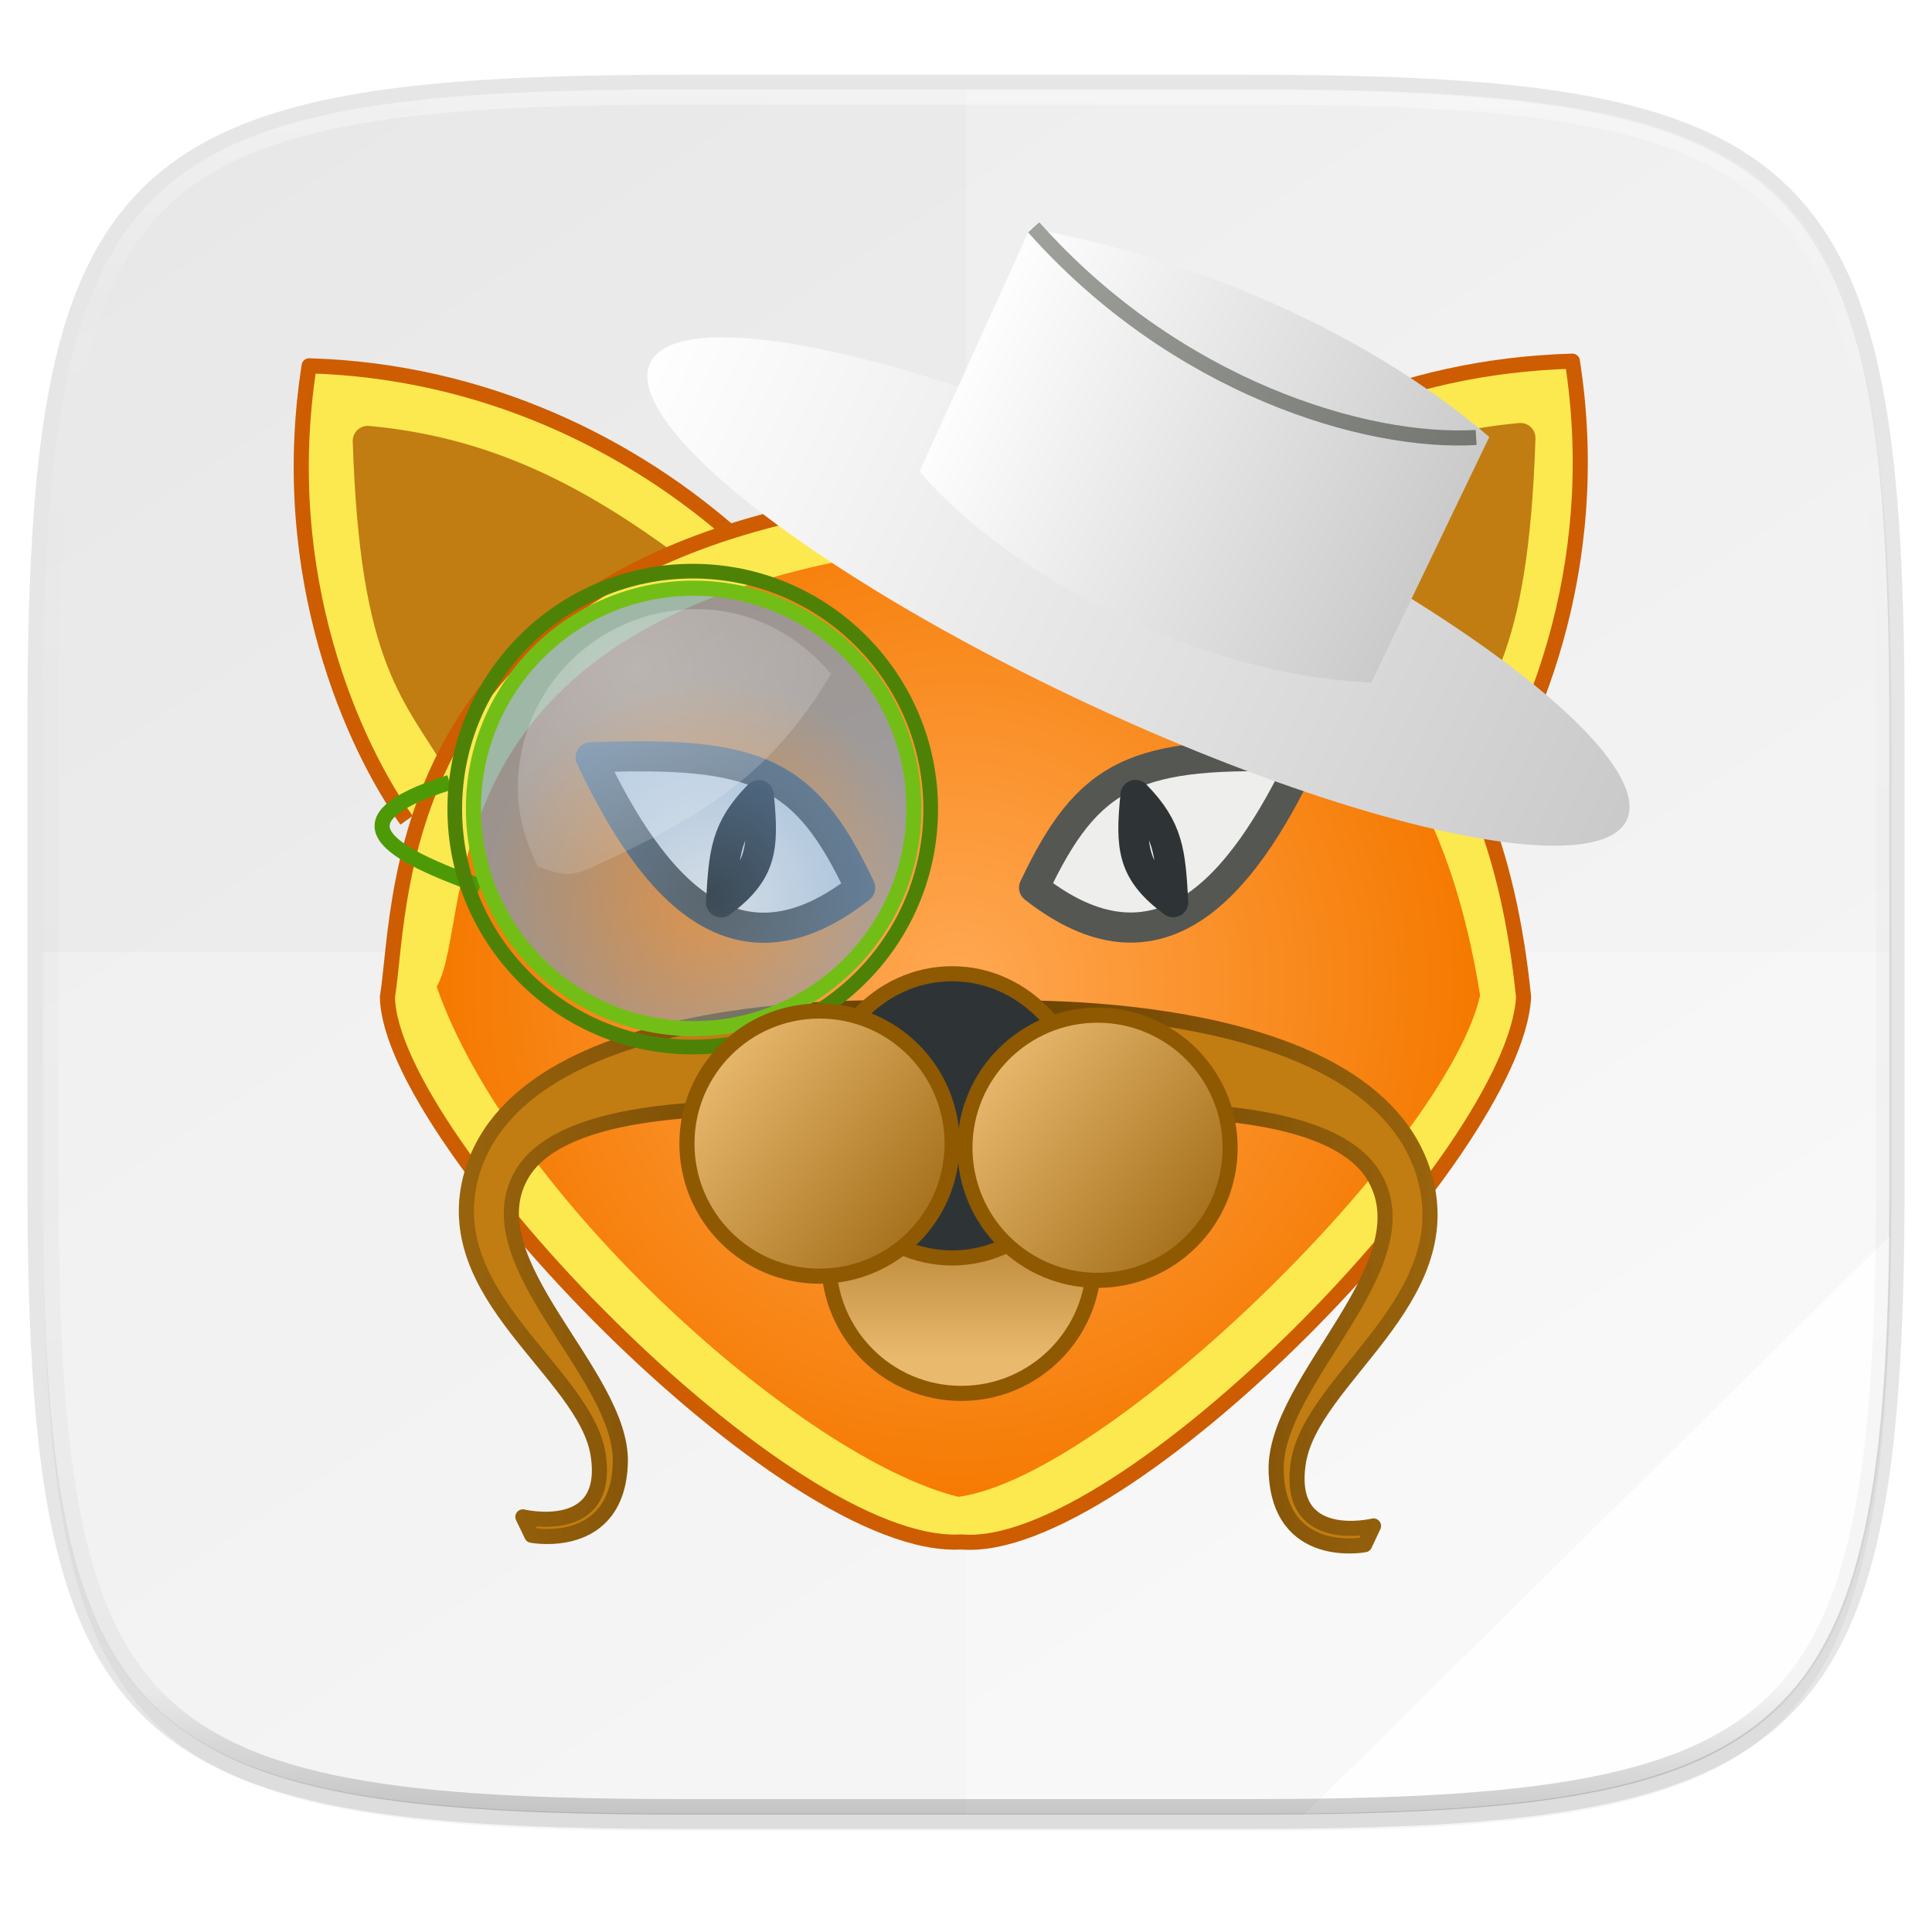 <svg width="256" height="256" version="1.1" viewBox="0 0 67.73 67.73" xmlns="http://www.w3.org/2000/svg" xmlns:xlink="http://www.w3.org/1999/xlink">
 <defs>
  <linearGradient id="linearGradient1108" x1="296" x2="296" y1="-212" y2="236" gradientUnits="userSpaceOnUse">
   <stop style="stop-color:#ffffff" offset="0"/>
   <stop style="stop-color:#ffffff;stop-opacity:.098" offset=".125"/>
   <stop style="stop-color:#000000;stop-opacity:.098" offset=".925"/>
   <stop style="stop-color:#000000;stop-opacity:.498" offset="1"/>
  </linearGradient>
  <clipPath id="clipPath1082-3-361">
   <path d="M 361.938,-212 C 507.235,-212 528,-191.287 528,-46.125 V 70.125 C 528,215.286 507.235,236 361.938,236 H 214.062 C 68.765,236 48,215.286 48,70.125 V -46.125 C 48,-191.287 68.765,-212 214.062,-212 Z" style="fill:#8c59d9"/>
  </clipPath>
  <linearGradient id="linearGradient1044" x1="88" x2="256" y1="28" y2="284" gradientTransform="matrix(.27 0 0 .27 -7.129 220.56)" gradientUnits="userSpaceOnUse">
   <stop style="stop-color:#e8e8e8" offset="0"/>
   <stop style="stop-color:#f5f5f5" offset="1"/>
  </linearGradient>
  <filter id="filter4569" x="-.01" y="-.01" width="1.023" height="1.025" style="color-interpolation-filters:sRGB">
   <feGaussianBlur stdDeviation="1.16"/>
  </filter>
  <filter id="filter939" x="-.02" y="-.03" width="1.046" height="1.05" style="color-interpolation-filters:sRGB">
   <feGaussianBlur stdDeviation="2.32"/>
  </filter>
  <radialGradient id="radialGradient6518" cx="40.625" cy="21.125" r="17.5" gradientTransform="matrix(1.045 .006 -.006 1.066 -8.734 240.963)" gradientUnits="userSpaceOnUse">
   <stop style="stop-color:#ffa853" offset="0"/>
   <stop style="stop-color:#f57900" offset="1"/>
  </radialGradient>
  <linearGradient id="linearGradient6515" x1="28.77" x2="43.908" y1="35.411" y2="35.411" gradientTransform="matrix(1.091 0 0 .963 2.759 239.937)" gradientUnits="userSpaceOnUse" xlink:href="#linearGradient4871"/>
  <linearGradient id="linearGradient4871">
   <stop style="stop-color:#674001" offset="0"/>
   <stop style="stop-color:#9a640d" offset="1"/>
  </linearGradient>
  <linearGradient id="linearGradient6447" x1="20.5" x2="20.5" y1="29.101" y2="22.5" gradientTransform="matrix(1.328,0,0,1.328,6.474,238.272)" gradientUnits="userSpaceOnUse" xlink:href="#linearGradient4885"/>
  <linearGradient id="linearGradient4885">
   <stop style="stop-color:#e9b96e" offset="0"/>
   <stop style="stop-color:#8f5902" offset="1"/>
  </linearGradient>
  <linearGradient id="linearGradient6511" x1="28.77" x2="43.908" y1="35.411" y2="35.411" gradientTransform="matrix(-1.092 0 0 .946 63.749 240.358)" gradientUnits="userSpaceOnUse" xlink:href="#linearGradient4871"/>
  <linearGradient id="linearGradient6683" x1="7.393" x2="41.535" y1="14.473" y2="14.473" gradientTransform="matrix(1.138,0,0,1.138,114.239,193.072)" gradientUnits="userSpaceOnUse" xlink:href="#linearGradient6653"/>
  <linearGradient id="linearGradient6653">
   <stop style="stop-color:#ffffff" offset="0"/>
   <stop style="stop-color:#c9c9c9" offset="1"/>
  </linearGradient>
  <linearGradient id="linearGradient6635" x1="41.839" x2="7.625" y1="11.725" y2="4.889" gradientUnits="userSpaceOnUse" xlink:href="#linearGradient6653"/>
  <linearGradient id="linearGradient6695" x1="16.5" x2="32.964" y1="9.417" y2="9.417" gradientUnits="userSpaceOnUse" xlink:href="#linearGradient6653"/>
  <linearGradient id="linearGradient6644" x1="41.839" x2="7.625" y1="11.725" y2="4.889" gradientTransform="matrix(1.031 .482 -.482 1.031 21.095 223.803)" gradientUnits="userSpaceOnUse">
   <stop style="stop-color:#555753" offset="0"/>
   <stop style="stop-color:#babdb6" offset="1"/>
  </linearGradient>
  <radialGradient id="radialGradient6479" cx="18.241" cy="21.818" r="8.309" gradientTransform="matrix(.929 0 0 .929 7.973 240.437)" gradientUnits="userSpaceOnUse">
   <stop style="stop-color:#729fcf;stop-opacity:.208" offset="0"/>
   <stop style="stop-color:#729fcf;stop-opacity:.676" offset="1"/>
  </radialGradient>
  <linearGradient id="linearGradient6481" x1="17.036" x2="24.5" y1="24.97" y2="30.883" gradientTransform="matrix(1.328,0,0,1.328,1.503,234.163)" gradientUnits="userSpaceOnUse" xlink:href="#linearGradient4885"/>
  <radialGradient id="radialGradient6489" cx="15.414" cy="13.078" r="6.656" gradientTransform="matrix(1.723,0,0,1.496,-4.297,233.121)" gradientUnits="userSpaceOnUse">
   <stop style="stop-color:#ffffff" offset="0"/>
   <stop style="stop-color:#ffffff;stop-opacity:.248" offset="1"/>
  </radialGradient>
  <linearGradient id="linearGradient6485" x1="17.036" x2="24.5" y1="24.97" y2="30.883" gradientTransform="matrix(1.328,0,0,1.328,11.249,234.31)" gradientUnits="userSpaceOnUse" xlink:href="#linearGradient4885"/>
 </defs>
 <g transform="translate(0,-229.267)">
  <path transform="matrix(.27 0 0 .27 -1.9098094e-8 231.465)" d="m162.537 5.568c72.649 0 83.031 10.357 83.031 82.938v58.125c0 72.581-10.383 82.938-83.031 82.938h-73.937c-72.649 0-83.031-10.357-83.031-82.938v-58.125c0-72.581 10.383-82.938 83.031-82.938z" style="filter:url(#filter939);opacity:.2"/>
  <path d="m43.837 232.428c19.594 0 22.394 2.793 22.394 22.369v15.677c0 19.576-2.8 22.369-22.394 22.369h-19.942c-19.594 0-22.394-2.793-22.394-22.369v-15.677c0-19.576 2.8-22.369 22.394-22.369z" style="fill:none;opacity:.1;stroke-linecap:round;stroke-linejoin:round;stroke-width:1.079;stroke:#000000"/>
  <path transform="matrix(.27 0 0 .27 -1.9098094e-8 231.465)" d="m162.537 3.568c72.649 0 83.031 10.357 83.031 82.938v58.125c0 72.581-10.383 82.938-83.031 82.938h-73.937c-72.649 0-83.031-10.357-83.031-82.938v-58.125c0-72.581 10.383-82.938 83.031-82.938z" style="filter:url(#filter4569);opacity:.1"/>
  <path d="m43.837 232.428c19.594 0 22.394 2.793 22.394 22.369v15.677c0 19.576-2.8 22.369-22.394 22.369h-19.942c-19.594 0-22.394-2.793-22.394-22.369v-15.677c0-19.576 2.8-22.369 22.394-22.369z" style="fill:url(#linearGradient1044)"/>
  <path d="m33.867 232.428v60.415h9.971c19.594 0 22.394-2.793 22.394-22.369v-15.677c0-19.576-2.8-22.369-22.394-22.369z" style="fill:#ffffff;opacity:.2"/>
  <path d="m23.896 292.842c-19.594 0-22.394-2.793-22.394-22.369v-7.838h64.73v7.838c0 19.576-2.8 22.369-22.394 22.369z" style="fill:#ffffff;opacity:.25"/>
  <path d="m66.232 272.613-20.478 20.23c17.178-0.188 20.264-3.196 20.478-20.23z" style="fill:#ffffff;opacity:.8"/>
  <path transform="matrix(.135 0 0 .135 -4.971 261.017)" d="M 361.938,-212 C 507.235,-212 528,-191.287 528,-46.125 V 70.125 C 528,215.286 507.235,236 361.938,236 H 214.062 C 68.765,236 48,215.286 48,70.125 V -46.125 C 48,-191.287 68.765,-212 214.062,-212 Z" clip-path="url(#clipPath1082-3-361)" style="fill:none;opacity:.4;stroke-linecap:round;stroke-linejoin:round;stroke-width:8;stroke:url(#linearGradient1108)"/>
  <path d="m40.45 247.842c3.739-3.36 8.548-5.734 14.672-5.914 1.162 7.419-1.591 13.375-3.414 15.932" style="fill-rule:evenodd;fill:#fce94f;stroke-linejoin:round;stroke-width:.529;stroke:#ce5c00"/>
  <path d="m42.753 249.054c3.212-2.364 6.367-4.047 10.548-4.431-0.252 7.769-1.73 8.782-3.247 11.355" style="fill-rule:evenodd;fill:#c17d11;stroke-linejoin:round;stroke-width:1.056;stroke:#c17d11"/>
  <path d="m25.917 248.208c-3.739-3.36-8.954-5.937-15.079-6.117-1.162 7.419 1.591 13.375 3.414 15.932" style="fill-rule:evenodd;fill:#fce94f;stroke-linejoin:round;stroke-width:.529;stroke:#ce5c00"/>
  <path d="m23.442 249.156c-3.212-2.364-6.367-4.047-10.548-4.431 0.252 7.769 1.73 8.782 3.247 11.355" style="fill-rule:evenodd;fill:#c17d11;stroke-linejoin:round;stroke-width:1.056;stroke:#c17d11"/>
  <path d="m13.582 264.221c0.568-3.543-0.055-16.382 20.22-17.781 13.725 2.084 18.572 7.6 19.61 17.781-0.287 5.44-14.036 19.595-19.712 19.102-6.129 0.362-20.026-14.13-20.118-19.102z" style="fill-rule:evenodd;fill:#fce94f;stroke-width:.529;stroke:#ce5c00"/>
  <path d="m15.309 263.859c1.441-2.497-0.939-13.674 18.391-15.546 11.592 1.271 16.641 6.177 18.188 15.851-1.201 5.237-13.02 16.852-18.289 17.578-5.52-1.365-15.758-10.574-18.289-17.883z" style="fill-rule:evenodd;fill:url(#radialGradient6518)"/>
  <path d="m34.703 264.621s13.351-0.648 15.234 5.878c1.263 4.378-3.977 7.095-4.423 10.055-0.446 2.96 2.638 2.208 2.638 2.208l-0.31 0.658s-3.007 0.587-3.104-2.584c-0.097-3.171 5.29-7.212 3.427-10.337-1.862-3.124-10.877-2.161-10.877-2.161z" style="fill-rule:evenodd;fill:#c17d11;stroke-linecap:round;stroke-linejoin:round;stroke-width:.529;stroke:url(#linearGradient6515)"/>
  <circle cx="33.7" cy="273.467" r="4.648" style="fill-rule:evenodd;fill:url(#linearGradient6447);stroke-linecap:round;stroke-linejoin:round;stroke-width:.529;stroke:#8f5902"/>
  <path d="m31.787 264.616s-13.359-0.637-15.242 5.777c-1.264 4.302 3.979 6.972 4.425 9.881 0.446 2.909-2.64 2.17-2.64 2.17l0.311 0.646s3.009 0.577 3.106-2.54c0.097-3.117-5.293-7.088-3.429-10.158 1.863-3.071 10.883-2.124 10.883-2.124z" style="fill-rule:evenodd;fill:#c17d11;stroke-linecap:round;stroke-linejoin:round;stroke-width:.529;stroke:url(#linearGradient6511)"/>
  <ellipse cx="33.378" cy="268.385" rx="4.627" ry="4.982" style="fill-rule:evenodd;fill:#2e3436;stroke-linecap:round;stroke-linejoin:round;stroke-width:.529;stroke:#8f5902"/>
  <g transform="matrix(1.138,0,0,1.138,5.973,237.058)">
   <path d="m26.607 20.5c3.823 3.004 6.381 0.046 8.304-4.018-5.211-0.211-6.625 0.471-8.304 4.018z" style="fill-rule:evenodd;fill:#eeeeec;stroke-linejoin:round;stroke-width:.928;stroke:#555753"/>
   <path d="m29.732 17.643c-0.166 1.645-0.096 2.369 1.161 3.304-0.087-1.519-0.132-2.255-1.161-3.304z" style="fill:none;stroke-linejoin:round;stroke-width:.928;stroke:#2e3436"/>
  </g>
  <ellipse transform="rotate(25.069)" cx="142.08" cy="209.542" rx="18.899" ry="4.318" style="fill-rule:evenodd;fill:url(#linearGradient6683);stroke-linecap:round;stroke-linejoin:round;stroke-width:.529;stroke:url(#linearGradient6565)"/>
  <g transform="matrix(1.031 .482 -.482 1.031 21.095 223.803)" style="fill:url(#linearGradient6635);stroke-width:.465;stroke:url(#linearGradient6637)">
   <g style="fill:url(#linearGradient6635);stroke-width:.465;stroke:url(#linearGradient1079)">
    <path d="m16.964 5.143c3.491-0.968 9.702-1.794 15.536-0.179l-0.089 8.393c-4.978 2.06-11.567 1.739-15.357 0z" style="fill-rule:evenodd;fill:url(#linearGradient6695);stroke-width:.465;stroke:url(#linearGradient1075)"/>
   </g>
  </g>
  <path d="m36.238 237.235c4.988 5.612 11.65 7.601 15.511 7.368" style="fill:none;stroke-width:.529;stroke:url(#linearGradient6644)"/>
  <path d="m15.763 256.697c-4.299 1.364-2.008 2.515 1.07 3.641" style="fill:none;stroke-linejoin:round;stroke-width:.529;stroke:#4e9a06"/>
  <circle cx="24.285" cy="257.632" r="8.342" style="fill:none;stroke-linecap:round;stroke-linejoin:round;stroke-width:.514;stroke:#4e8206"/>
  <g transform="matrix(-1.138,0,0,1.138,60.435,237.064)">
   <path d="m26.607 20.5c3.823 3.004 6.381 0.046 8.304-4.018-5.211-0.211-6.625 0.471-8.304 4.018z" style="fill-rule:evenodd;fill:#eeeeec;stroke-linejoin:round;stroke-width:.928;stroke:#555753"/>
   <path d="m29.732 17.643c-0.166 1.645-0.096 2.369 1.161 3.304-0.087-1.519-0.132-2.255-1.161-3.304z" style="fill:none;stroke-linejoin:round;stroke-width:.928;stroke:#2e3436"/>
  </g>
  <circle cx="24.318" cy="257.608" r="7.721" style="fill-rule:evenodd;fill:url(#radialGradient6479);stroke-linecap:round;stroke-linejoin:round;stroke-width:.529;stroke:#73be16"/>
  <circle cx="28.73" cy="269.358" r="4.648" style="fill-rule:evenodd;fill:url(#linearGradient6481);stroke-linecap:round;stroke-linejoin:round;stroke-width:.529;stroke:#8f5902"/>
  <path d="m24.417 250.621c-3.46 0-6.262 2.802-6.262 6.262 0 0.999 0.279 1.919 0.696 2.757 0.832 0.307 1.089 0.396 1.943 9e-3 3.795-1.727 6.257-3.23 8.339-6.759-1.15-1.359-2.797-2.268-4.716-2.268z" style="fill-rule:evenodd;fill:url(#radialGradient6489);opacity:.3"/>
  <circle cx="38.476" cy="269.504" r="4.648" style="fill-rule:evenodd;fill:url(#linearGradient6485);stroke-linecap:round;stroke-linejoin:round;stroke-width:.529;stroke:#8f5902"/>
 </g>
</svg>
